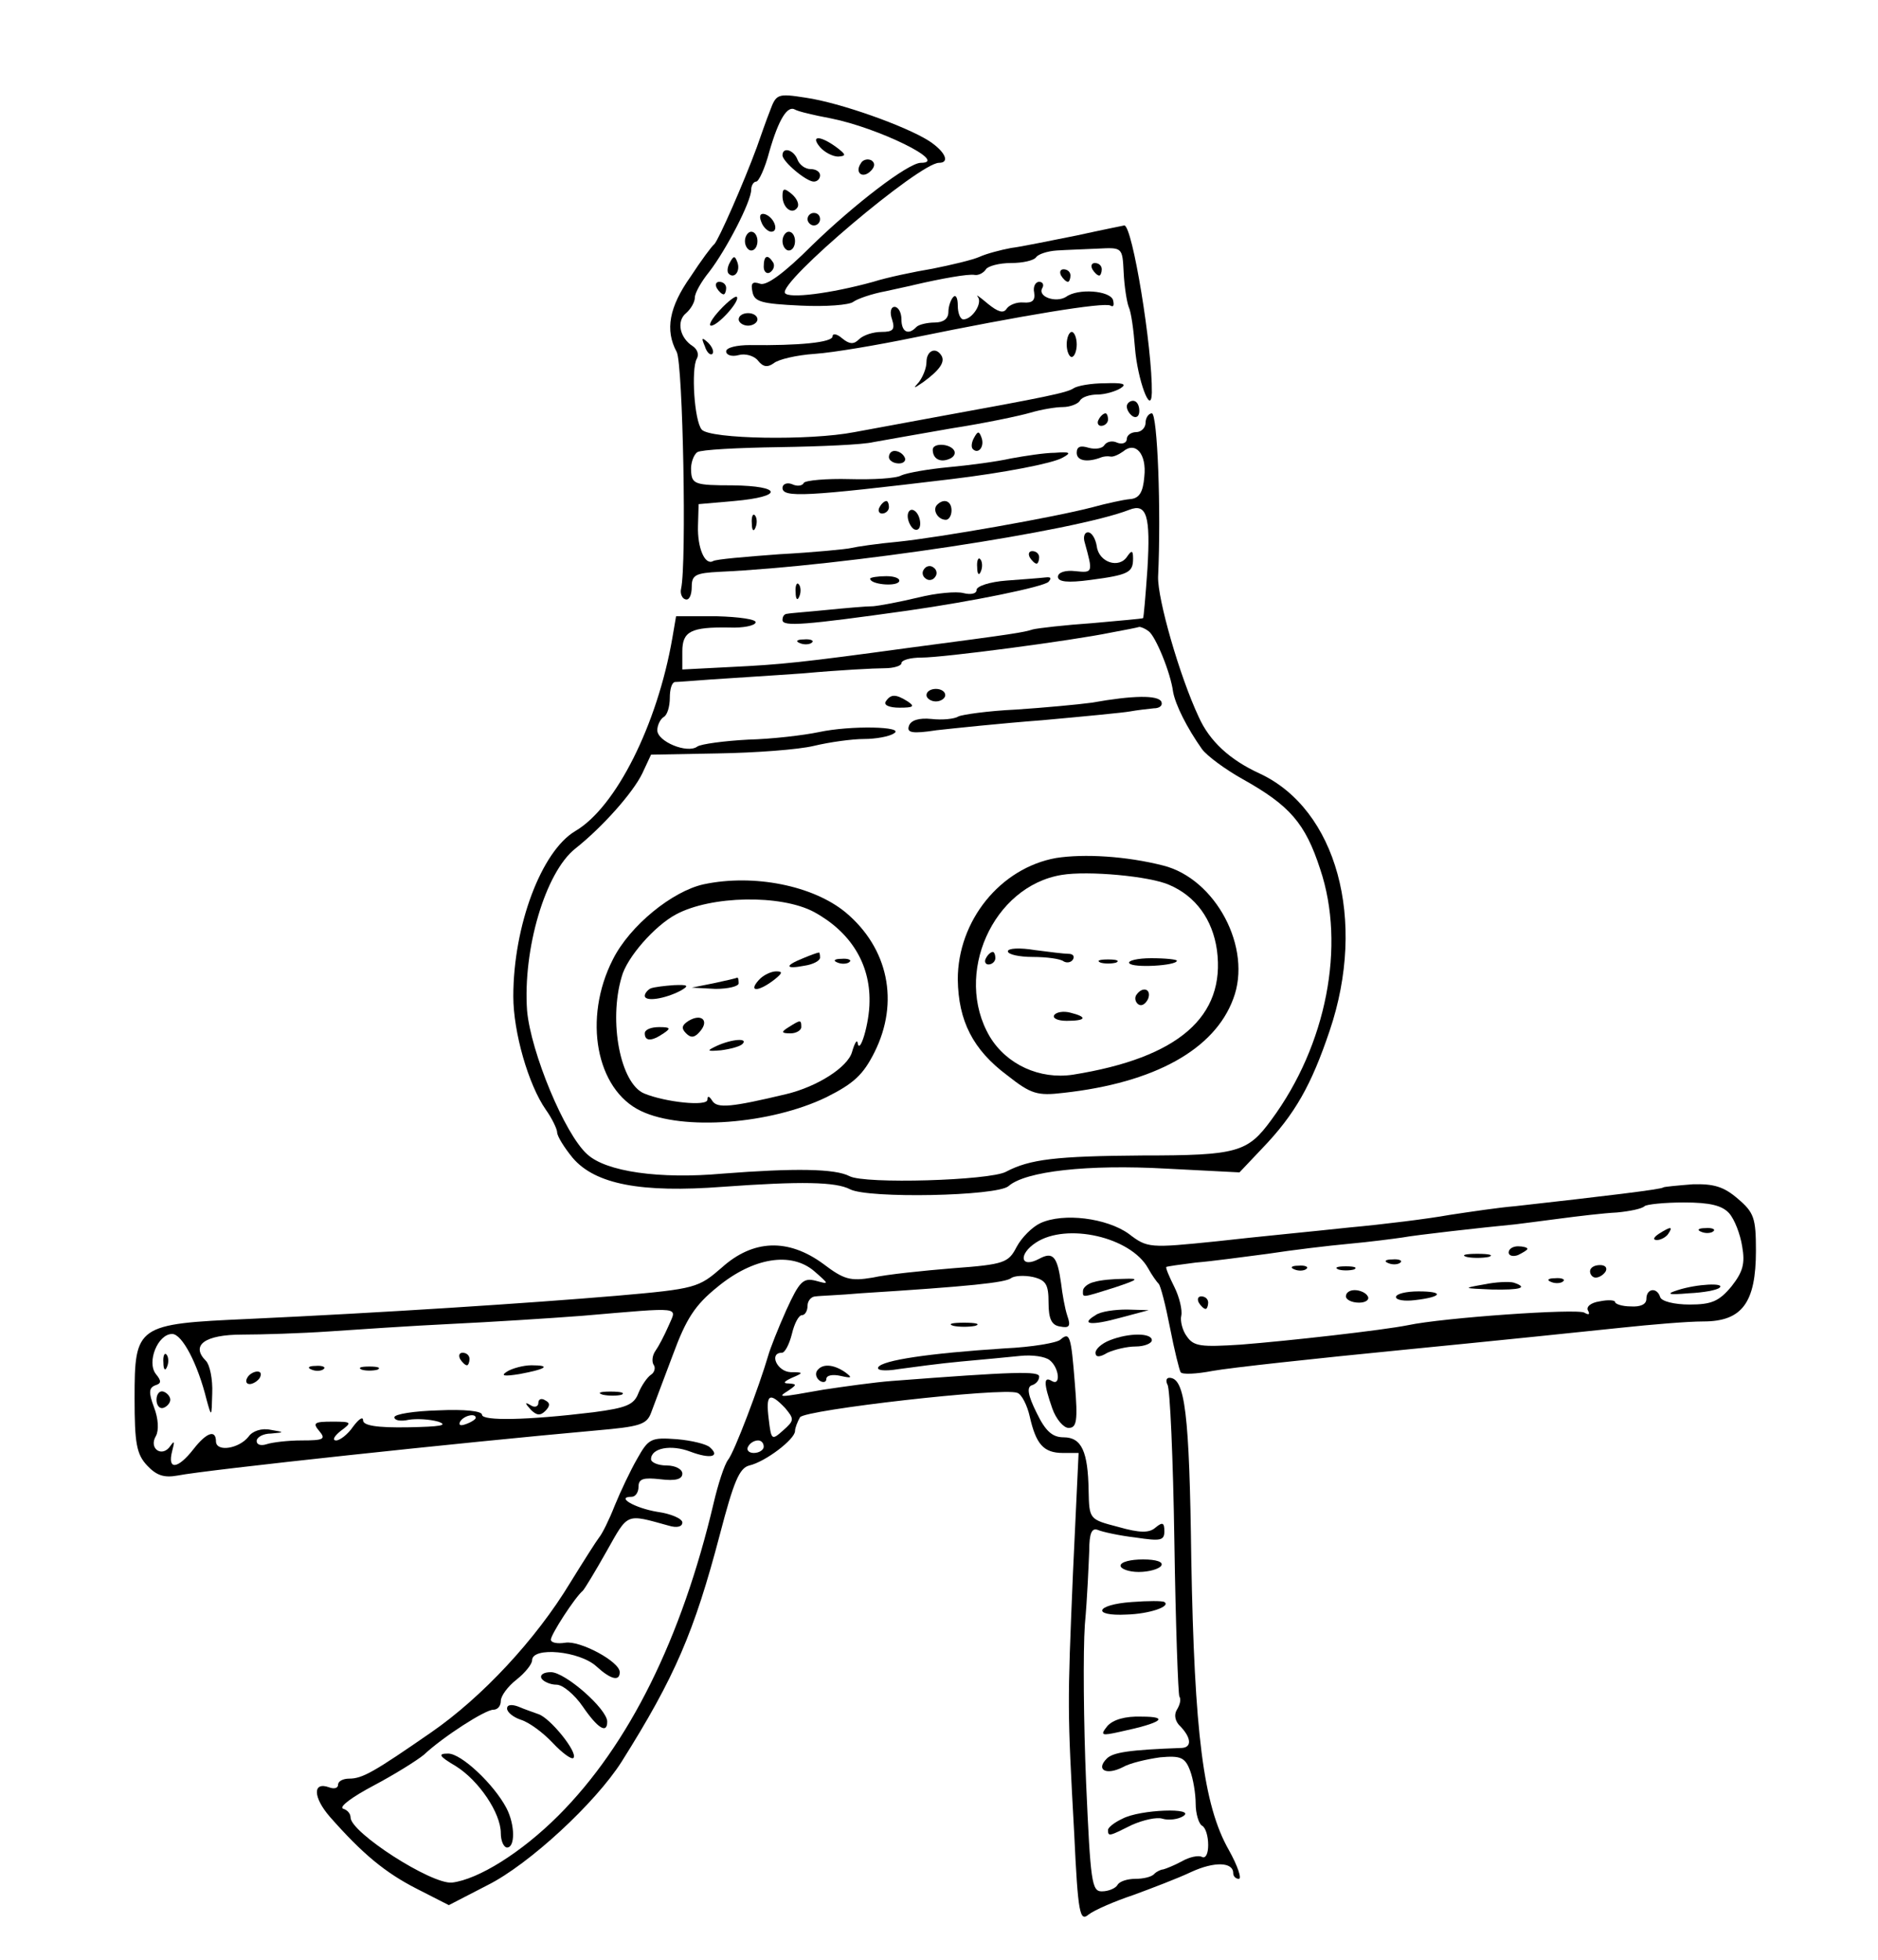 <?xml version="1.0" standalone="no"?>
<!DOCTYPE svg PUBLIC "-//W3C//DTD SVG 20010904//EN"
 "http://www.w3.org/TR/2001/REC-SVG-20010904/DTD/svg10.dtd">
<svg version="1.0" xmlns="http://www.w3.org/2000/svg"
 width="300pt" height="313pt" viewBox="0 0 300 313"
 preserveAspectRatio="xMidYMid meet" id="nose">
<g transform="translate(0,313) scale(0.1,-0.1)"
fill="#000000" stroke="none">
<path d="M1230 2953 c-6 -15 -15 -41 -21 -58 -21 -57 -61 -148 -68 -155 -4 -3
-21 -26 -38 -52 -34 -48 -41 -85 -22 -120 10 -19 16 -338 7 -378 -2 -8 2 -16
7 -17 6 -2 10 7 10 20 0 19 6 22 45 24 197 9 567 65 654 99 28 11 34 -10 29
-94 -3 -43 -6 -78 -7 -79 -1 -1 -37 -4 -81 -8 -44 -3 -87 -8 -95 -10 -16 -5
-28 -7 -195 -29 -176 -24 -206 -27 -287 -31 l-78 -4 0 29 c0 32 14 39 75 38
22 -1 41 3 42 8 2 5 -26 9 -62 10 l-65 0 -6 -35 c-24 -138 -90 -270 -155 -308
-54 -32 -99 -151 -99 -264 0 -57 24 -141 52 -181 10 -14 18 -31 18 -36 0 -6
11 -24 25 -41 36 -42 109 -56 240 -46 125 9 180 8 203 -4 29 -15 234 -11 253
5 27 24 127 35 252 28 l117 -6 36 38 c53 55 79 102 108 188 60 177 11 354
-112 411 -48 22 -80 52 -97 90 -31 66 -66 189 -65 224 5 105 -1 261 -10 261
-5 0 -10 -7 -10 -15 0 -8 -7 -15 -15 -15 -8 0 -15 -5 -15 -11 0 -6 -7 -9 -15
-6 -8 4 -17 2 -21 -4 -3 -5 -14 -7 -25 -4 -13 4 -19 2 -19 -8 0 -13 17 -16 40
-7 3 1 9 2 14 1 4 -1 13 3 20 8 20 17 38 -4 34 -40 -2 -25 -8 -35 -23 -36 -11
-1 -38 -7 -60 -13 -61 -16 -243 -48 -310 -55 -33 -3 -67 -8 -75 -10 -8 -2 -60
-7 -115 -10 -54 -4 -102 -8 -106 -11 -13 -7 -25 21 -24 56 l1 35 57 5 c79 7
77 24 -3 25 -60 0 -65 2 -66 23 -1 12 4 26 10 30 6 4 65 7 131 8 66 1 134 4
150 8 17 3 73 13 125 22 52 8 109 20 126 25 17 5 40 9 52 9 11 0 24 5 27 10 3
6 16 10 28 10 12 0 29 5 37 10 11 7 4 9 -25 8 -22 0 -44 -4 -50 -8 -10 -7 -44
-14 -220 -46 -44 -8 -102 -19 -130 -24 -72 -14 -231 -11 -244 4 -12 14 -17 97
-8 113 4 7 1 15 -6 20 -21 13 -27 40 -11 53 8 7 14 18 14 25 0 7 10 25 23 41
27 35 67 112 67 131 0 7 4 13 8 13 4 0 14 21 21 48 15 52 29 74 41 67 5 -3 30
-9 57 -14 76 -15 190 -71 144 -71 -20 0 -106 -66 -173 -131 -46 -46 -74 -66
-84 -62 -12 4 -15 1 -12 -13 3 -16 14 -19 77 -22 40 -2 78 1 84 6 7 5 30 13
52 17 22 5 42 9 45 10 43 10 87 18 97 16 6 -1 14 3 18 9 3 5 21 10 40 10 19 0
36 4 40 9 3 5 18 10 33 11 15 1 45 2 66 3 39 2 39 2 41 -38 1 -22 5 -47 8 -55
4 -8 8 -38 10 -65 4 -51 26 -111 27 -72 1 71 -31 267 -44 267 0 0 -35 -7 -76
-16 -41 -8 -88 -18 -105 -20 -16 -3 -39 -9 -50 -14 -11 -5 -45 -13 -75 -19
-30 -5 -73 -14 -95 -21 -69 -19 -135 -27 -141 -18 -11 17 215 208 246 208 18
0 10 18 -16 35 -38 24 -142 61 -197 69 -45 7 -47 6 -57 -21z m605 -831 c11 -8
35 -66 39 -97 4 -21 22 -57 46 -91 8 -11 38 -33 65 -48 75 -42 100 -70 124
-144 41 -122 10 -281 -78 -400 -38 -52 -54 -57 -206 -57 -139 -1 -180 -6 -218
-26 -26 -14 -226 -20 -250 -7 -23 12 -87 13 -203 4 -100 -9 -186 3 -216 31
-36 32 -90 163 -96 229 -7 98 29 221 77 259 43 34 92 89 107 120 l14 30 107 2
c60 1 128 6 153 12 25 6 61 11 80 11 19 0 41 4 48 9 19 11 -69 13 -120 2 -24
-5 -74 -11 -113 -12 -38 -2 -75 -7 -81 -11 -16 -12 -64 8 -64 26 0 8 5 18 10
21 6 3 10 17 10 31 0 13 3 24 8 25 4 0 30 2 57 4 28 2 95 6 150 10 55 5 112 8
128 8 15 0 27 4 27 8 0 5 14 9 32 9 35 0 240 27 303 40 22 4 42 8 45 9 3 0 10
-3 15 -7z"/>
<path d="M1480 2020 c0 -5 7 -10 15 -10 8 0 15 5 15 10 0 6 -7 10 -15 10 -8 0
-15 -4 -15 -10z"/>
<path d="M1415 2010 c-4 -6 6 -10 22 -10 22 0 25 2 13 10 -19 12 -27 12 -35 0z"/>
<path d="M1744 2008 c-22 -3 -76 -8 -121 -11 -44 -2 -86 -8 -92 -11 -6 -4 -26
-6 -43 -4 -20 2 -33 -2 -36 -11 -4 -11 5 -13 44 -7 27 3 103 11 169 16 66 6
129 12 140 14 11 2 28 4 38 5 10 0 15 5 12 11 -6 10 -44 10 -111 -2z"/>
<path d="M1687 1760 c-89 -16 -157 -100 -157 -194 1 -66 24 -112 79 -153 38
-30 48 -33 90 -28 145 16 241 69 271 150 31 81 -28 192 -112 213 -59 15 -126
19 -171 12z m181 -43 c42 -18 69 -55 76 -104 14 -106 -61 -172 -230 -199 -53
-8 -106 16 -133 61 -58 99 5 240 115 258 42 7 141 -2 172 -16z"/>
<path d="M1610 1611 c0 -5 18 -9 40 -9 22 0 44 -3 49 -7 5 -3 12 -2 15 3 3 5
0 9 -7 9 -7 0 -31 3 -54 6 -24 4 -43 3 -43 -2z"/>
<path d="M1575 1600 c-3 -5 -1 -10 4 -10 6 0 11 5 11 10 0 6 -2 10 -4 10 -3 0
-8 -4 -11 -10z"/>
<path d="M1758 1593 c6 -2 18 -2 25 0 6 3 1 5 -13 5 -14 0 -19 -2 -12 -5z"/>
<path d="M1804 1592 c5 -8 76 -4 76 4 0 2 -18 4 -41 4 -22 0 -38 -4 -35 -8z"/>
<path d="M1815 1541 c-3 -5 -1 -12 4 -15 5 -3 11 1 15 9 6 16 -9 21 -19 6z"/>
<path d="M1684 1509 c-3 -5 6 -9 20 -9 31 0 34 6 6 13 -11 3 -23 1 -26 -4z"/>
<path d="M1124 1718 c-50 -11 -118 -66 -145 -120 -48 -94 -27 -208 45 -242 67
-32 207 -21 296 22 44 22 59 36 77 72 40 80 22 166 -46 223 -52 43 -147 62
-227 45z m176 -44 c59 -32 90 -83 89 -143 0 -35 -16 -87 -19 -66 -1 6 -5 -1
-9 -15 -7 -24 -55 -55 -105 -67 -88 -21 -110 -23 -118 -11 -5 8 -8 9 -8 2 0
-11 -67 -4 -101 10 -38 16 -57 115 -36 186 8 31 53 82 87 100 56 30 167 32
220 4z"/>
<path d="M1283 1600 c-30 -12 -29 -18 2 -12 14 2 25 8 25 13 0 5 -1 9 -2 8 -2
0 -13 -4 -25 -9z"/>
<path d="M1338 1593 c7 -3 16 -2 19 1 4 3 -2 6 -13 5 -11 0 -14 -3 -6 -6z"/>
<path d="M1212 1565 c-17 -19 -1 -19 24 0 14 11 15 14 4 14 -8 0 -21 -6 -28
-14z"/>
<path d="M1140 1560 l-35 -7 38 -2 c20 0 37 4 37 9 0 6 -1 9 -2 9 -2 -1 -19
-5 -38 -9z"/>
<path d="M1040 1552 c-5 -2 -10 -8 -10 -12 0 -10 32 -5 57 8 14 8 13 10 -10 9
-15 -1 -31 -3 -37 -5z"/>
<path d="M1100 1500 c-11 -7 -12 -12 -4 -20 8 -8 14 -7 23 4 14 17 1 28 -19
16z"/>
<path d="M1260 1490 c-13 -8 -12 -10 3 -10 9 0 17 5 17 10 0 12 -1 12 -20 0z"/>
<path d="M1030 1480 c0 -13 11 -13 30 0 12 8 11 10 -7 10 -13 0 -23 -4 -23
-10z"/>
<path d="M1145 1460 c-17 -8 -16 -9 7 -7 15 2 30 6 34 10 10 10 -17 8 -41 -3z"/>
<path d="M1310 2895 c7 -8 20 -15 29 -15 13 1 13 3 -3 15 -26 19 -42 19 -26 0z"/>
<path d="M1250 2882 c0 -10 38 -42 50 -42 6 0 10 5 10 10 0 6 -7 10 -15 10 -9
0 -18 7 -21 15 -6 16 -24 21 -24 7z"/>
<path d="M1375 2869 c-10 -15 3 -25 16 -12 7 7 7 13 1 17 -6 3 -14 1 -17 -5z"/>
<path d="M1250 2817 c0 -19 16 -31 24 -18 3 5 -1 14 -9 21 -12 10 -15 10 -15
-3z"/>
<path d="M1216 2776 c3 -9 11 -16 16 -16 13 0 5 23 -10 28 -7 2 -10 -2 -6 -12z"/>
<path d="M1290 2780 c0 -5 5 -10 10 -10 6 0 10 5 10 10 0 6 -4 10 -10 10 -5 0
-10 -4 -10 -10z"/>
<path d="M1190 2745 c0 -8 5 -15 10 -15 6 0 10 7 10 15 0 8 -4 15 -10 15 -5 0
-10 -7 -10 -15z"/>
<path d="M1250 2745 c0 -8 5 -15 10 -15 6 0 10 7 10 15 0 8 -4 15 -10 15 -5 0
-10 -7 -10 -15z"/>
<path d="M1166 2711 c-4 -7 -5 -15 -2 -18 9 -9 19 4 14 18 -4 11 -6 11 -12 0z"/>
<path d="M1220 2704 c0 -8 5 -12 10 -9 6 4 8 11 5 16 -9 14 -15 11 -15 -7z"/>
<path d="M1745 2700 c3 -5 8 -10 11 -10 2 0 4 5 4 10 0 6 -5 10 -11 10 -5 0
-7 -4 -4 -10z"/>
<path d="M1695 2690 c3 -5 8 -10 11 -10 2 0 4 5 4 10 0 6 -5 10 -11 10 -5 0
-7 -4 -4 -10z"/>
<path d="M1145 2670 c3 -5 8 -10 11 -10 2 0 4 5 4 10 0 6 -5 10 -11 10 -5 0
-7 -4 -4 -10z"/>
<path d="M1652 2663 c2 -13 -3 -17 -17 -16 -11 1 -23 -4 -27 -10 -5 -8 -14 -5
-30 8 -13 11 -20 16 -16 11 8 -10 -9 -36 -23 -36 -5 0 -9 10 -9 22 0 12 -3 18
-7 14 -4 -4 -8 -15 -8 -24 0 -11 -8 -17 -22 -17 -11 0 -25 -3 -29 -7 -13 -14
-24 -8 -24 12 0 11 -5 20 -11 20 -6 0 -8 -9 -4 -20 5 -16 2 -20 -17 -20 -13 0
-29 -5 -36 -12 -8 -8 -15 -8 -27 2 -8 7 -15 8 -15 3 0 -10 -55 -15 -132 -14
-21 0 -38 -4 -38 -10 0 -6 9 -9 20 -6 10 3 25 -1 31 -9 8 -10 15 -11 25 -4 7
6 36 13 66 15 29 2 100 14 158 26 171 35 304 57 314 51 5 -3 6 1 4 9 -5 15
-56 19 -75 5 -16 -10 -46 0 -38 14 3 5 1 10 -5 10 -6 0 -10 -8 -8 -17z"/>
<path d="M1150 2635 c-13 -14 -19 -25 -14 -25 11 0 47 40 41 46 -2 2 -14 -7
-27 -21z"/>
<path d="M1180 2620 c0 -5 7 -10 15 -10 8 0 15 5 15 10 0 6 -7 10 -15 10 -8 0
-15 -4 -15 -10z"/>
<path d="M1704 2580 c0 -11 4 -20 8 -20 4 0 8 9 8 20 0 11 -4 20 -8 20 -4 0
-8 -9 -8 -20z"/>
<path d="M1126 2577 c3 -10 9 -15 12 -12 3 3 0 11 -7 18 -10 9 -11 8 -5 -6z"/>
<path d="M1480 2552 c0 -10 -6 -24 -12 -32 -10 -11 -9 -11 7 0 26 19 35 32 29
42 -9 15 -24 8 -24 -10z"/>
<path d="M1800 2481 c0 -6 5 -13 10 -16 6 -3 10 1 10 9 0 9 -4 16 -10 16 -5 0
-10 -4 -10 -9z"/>
<path d="M1755 2460 c-3 -5 -1 -10 4 -10 6 0 11 5 11 10 0 6 -2 10 -4 10 -3 0
-8 -4 -11 -10z"/>
<path d="M1556 2431 c-4 -7 -5 -15 -2 -18 9 -9 19 4 14 18 -4 11 -6 11 -12 0z"/>
<path d="M1490 2412 c0 -14 11 -21 26 -15 8 3 11 9 8 14 -7 11 -34 12 -34 1z"/>
<path d="M1420 2400 c0 -5 7 -10 16 -10 8 0 12 5 9 10 -3 6 -10 10 -16 10 -5
0 -9 -4 -9 -10z"/>
<path d="M1615 2398 c-22 -5 -67 -11 -100 -14 -32 -3 -66 -9 -75 -13 -8 -5
-46 -7 -83 -6 -37 1 -70 -2 -73 -6 -2 -5 -11 -6 -19 -2 -8 3 -15 0 -15 -6 0
-16 37 -14 270 14 83 10 161 25 177 34 15 8 13 10 -12 8 -16 0 -48 -5 -70 -9z"/>
<path d="M1405 2320 c-3 -5 -1 -10 4 -10 6 0 11 5 11 10 0 6 -2 10 -4 10 -3 0
-8 -4 -11 -10z"/>
<path d="M1497 2324 c-8 -8 1 -24 14 -24 5 0 9 7 9 15 0 15 -12 20 -23 9z"/>
<path d="M1450 2306 c0 -8 5 -18 10 -21 6 -3 10 1 10 9 0 8 -4 18 -10 21 -5 3
-10 -1 -10 -9z"/>
<path d="M1201 2294 c0 -11 3 -14 6 -6 3 7 2 16 -1 19 -3 4 -6 -2 -5 -13z"/>
<path d="M1733 2263 c13 -47 13 -48 -15 -45 -16 2 -28 -2 -28 -9 0 -8 15 -10
52 -5 61 8 68 12 68 34 0 13 -2 14 -9 4 -13 -21 -46 -10 -49 16 -2 12 -8 22
-14 22 -6 0 -8 -8 -5 -17z"/>
<path d="M1645 2240 c3 -5 8 -10 11 -10 2 0 4 5 4 10 0 6 -5 10 -11 10 -5 0
-7 -4 -4 -10z"/>
<path d="M1561 2224 c0 -11 3 -14 6 -6 3 7 2 16 -1 19 -3 4 -6 -2 -5 -13z"/>
<path d="M1476 2221 c-4 -5 -2 -12 3 -15 5 -4 12 -2 15 3 4 5 2 12 -3 15 -5 4
-12 2 -15 -3z"/>
<path d="M1390 2206 c0 -9 40 -13 46 -5 3 5 -6 9 -20 9 -14 0 -26 -2 -26 -4z"/>
<path d="M1608 2203 c-27 -2 -48 -9 -48 -15 0 -6 -9 -8 -21 -5 -11 3 -44 0
-72 -7 -29 -7 -61 -13 -72 -14 -11 0 -45 -3 -75 -6 -30 -3 -58 -5 -62 -6 -5 0
-8 -4 -8 -10 0 -11 36 -8 200 15 105 15 217 38 225 46 5 6 4 8 -5 7 -8 -1 -36
-3 -62 -5z"/>
<path d="M1271 2184 c0 -11 3 -14 6 -6 3 7 2 16 -1 19 -3 4 -6 -2 -5 -13z"/>
<path d="M1278 2103 c7 -3 16 -2 19 1 4 3 -2 6 -13 5 -11 0 -14 -3 -6 -6z"/>
<path d="M2657 1234 c-2 -3 -94 -14 -237 -30 -25 -2 -72 -9 -105 -14 -33 -6
-105 -15 -160 -20 -55 -6 -150 -15 -211 -22 -108 -11 -111 -11 -141 12 -35 25
-104 34 -141 17 -13 -6 -30 -23 -38 -38 -13 -25 -19 -28 -101 -34 -49 -4 -107
-10 -129 -15 -36 -6 -46 -3 -79 22 -56 41 -112 39 -162 -6 -37 -32 -41 -34
-168 -45 -142 -12 -372 -27 -588 -37 -179 -8 -182 -10 -182 -127 0 -71 3 -89
20 -107 15 -16 27 -20 49 -16 45 9 456 53 669 72 68 6 80 9 87 28 4 11 20 53
35 93 21 57 35 79 71 108 57 47 118 57 155 25 24 -21 24 -21 2 -15 -20 5 -26
-1 -47 -47 -13 -29 -26 -62 -29 -73 -14 -48 -54 -154 -64 -166 -6 -8 -16 -39
-23 -69 -51 -216 -135 -386 -248 -499 -59 -59 -128 -102 -170 -107 -33 -3
-162 80 -162 104 0 6 -5 12 -12 14 -7 3 15 19 49 37 34 18 69 40 80 49 31 29
98 72 111 72 7 0 12 6 12 14 0 8 11 23 25 34 14 11 25 25 25 31 0 22 76 15
103 -10 23 -21 37 -24 37 -9 0 17 -64 51 -87 47 -13 -2 -23 0 -23 5 0 8 38 67
51 78 3 3 20 31 38 63 35 62 30 60 99 41 13 -4 22 -2 22 5 0 6 -18 14 -40 17
-36 6 -67 24 -41 24 6 0 11 7 11 16 0 13 8 15 35 12 24 -3 35 0 35 9 0 7 -11
13 -25 13 -14 0 -25 5 -25 10 0 18 32 24 63 12 32 -12 48 -8 31 7 -5 5 -29 11
-53 13 -41 3 -45 1 -63 -31 -11 -19 -27 -53 -36 -75 -9 -23 -20 -45 -25 -51
-4 -5 -25 -38 -46 -72 -55 -91 -141 -183 -222 -239 -91 -63 -110 -74 -131 -74
-10 0 -18 -4 -18 -10 0 -5 -6 -7 -14 -4 -27 10 -26 -16 1 -47 52 -59 88 -89
139 -115 l51 -26 62 32 c66 33 172 131 214 197 85 135 116 207 157 363 22 84
31 106 47 110 26 6 73 42 73 55 0 5 4 15 8 22 8 12 324 48 347 39 7 -2 16 -20
20 -38 10 -44 22 -58 53 -58 l25 0 -9 -192 c-9 -214 -9 -215 2 -416 6 -128 9
-141 23 -129 9 7 41 21 71 31 30 11 72 27 93 37 37 17 67 16 67 -2 0 -5 4 -9
9 -9 5 0 -2 21 -16 46 -41 72 -55 188 -60 464 -3 234 -10 290 -35 290 -5 0 -6
-5 -3 -11 4 -5 9 -118 11 -251 2 -132 6 -243 8 -247 3 -4 1 -13 -4 -21 -5 -8
-3 -19 6 -27 17 -18 18 -33 2 -34 -84 -3 -110 -7 -120 -17 -18 -18 -1 -27 25
-14 12 7 39 13 60 16 33 3 40 0 48 -21 5 -13 9 -37 9 -53 0 -16 5 -32 10 -35
6 -3 10 -17 10 -31 0 -14 -4 -22 -10 -19 -5 3 -20 0 -32 -7 -13 -7 -26 -12
-30 -13 -3 0 -10 -3 -14 -7 -4 -5 -18 -8 -30 -8 -13 0 -26 -4 -29 -10 -3 -5
-14 -10 -25 -10 -16 0 -18 15 -25 173 -4 96 -5 209 -2 253 4 43 6 96 7 118 0
28 4 37 14 33 7 -3 34 -9 60 -12 40 -6 46 -5 46 10 0 14 -3 15 -14 6 -10 -9
-25 -9 -60 1 -46 12 -46 12 -47 58 -1 62 -11 85 -40 85 -18 0 -29 10 -43 39
-14 28 -16 41 -8 44 7 2 12 8 12 14 0 9 -39 8 -235 -7 -27 -2 -77 -9 -110 -14
-73 -13 -74 -13 -55 -1 13 9 13 10 0 11 -10 0 -8 3 5 9 19 8 19 9 -2 9 -22 1
-35 31 -14 31 5 0 12 14 16 30 4 17 11 30 16 30 5 0 9 7 9 15 0 8 6 15 13 15
6 1 39 2 72 5 175 11 230 17 240 24 5 4 21 5 35 2 21 -5 25 -12 25 -41 0 -26
5 -36 18 -38 15 -3 18 0 12 17 -4 12 -8 35 -10 52 -6 43 -13 51 -35 39 -30
-16 -34 7 -5 26 49 32 151 9 179 -41 6 -11 14 -22 17 -25 3 -3 11 -34 18 -70
7 -36 15 -68 17 -71 2 -4 25 -3 51 2 27 5 165 20 308 34 143 14 298 30 345 35
47 5 106 10 131 10 62 0 84 30 84 113 0 52 -3 61 -29 83 -22 19 -38 24 -72 23
-25 -2 -46 -4 -47 -5z m105 -41 c9 -10 18 -34 21 -53 5 -28 1 -41 -17 -64 -20
-24 -32 -29 -67 -29 -24 0 -45 5 -47 12 -5 16 -22 14 -22 -3 0 -9 -10 -13 -25
-12 -14 0 -25 4 -25 7 0 3 -11 4 -25 1 -14 -2 -22 -9 -18 -15 3 -6 1 -7 -6 -3
-11 7 -226 -8 -282 -20 -40 -8 -190 -25 -267 -31 -63 -4 -75 -3 -86 13 -7 9
-11 25 -9 33 2 9 -3 30 -11 46 -8 16 -14 30 -13 32 2 1 23 4 47 7 25 2 77 9
115 14 39 6 97 13 130 16 33 3 71 8 85 10 21 4 128 16 180 21 8 1 40 5 70 9
30 4 72 9 93 10 21 2 40 6 44 10 3 3 32 6 63 6 42 0 61 -5 72 -17z m-1694
-180 c-7 -16 -16 -33 -21 -40 -5 -7 -6 -17 -3 -22 4 -5 1 -13 -4 -16 -6 -4
-15 -17 -20 -29 -7 -19 -19 -24 -72 -31 -107 -13 -178 -14 -178 -4 0 6 -28 9
-70 7 -38 -1 -70 -6 -70 -11 0 -5 10 -7 23 -4 12 2 33 1 47 -3 17 -6 3 -8 -47
-9 -52 -1 -73 3 -73 11 0 7 -7 2 -16 -10 -8 -12 -21 -22 -27 -22 -7 0 -3 7 7
15 19 14 18 15 -13 15 -29 0 -32 -2 -21 -15 11 -13 7 -15 -28 -15 -22 0 -47
-3 -56 -6 -9 -3 -16 -1 -16 5 0 6 10 12 23 12 22 2 22 2 -1 6 -14 3 -29 -2
-35 -11 -15 -19 -51 -25 -52 -8 0 20 -15 15 -36 -12 -25 -32 -42 -34 -34 -3 4
15 4 18 -3 8 -13 -19 -35 -4 -23 16 5 9 4 28 -3 46 -9 24 -8 31 2 35 10 3 10
7 1 18 -15 19 3 64 26 64 16 0 41 -48 55 -105 8 -29 8 -28 9 10 1 23 -4 46
-10 52 -25 25 -2 42 58 42 31 0 94 2 138 5 44 3 132 9 195 12 63 3 158 9 210
13 164 14 151 15 138 -16z m186 -131 c15 -18 15 -20 -3 -36 -18 -16 -19 -16
-23 18 -5 40 1 44 26 18z m-494 -16 c0 -2 -7 -7 -16 -10 -8 -3 -12 -2 -9 4 6
10 25 14 25 6z m460 -46 c0 -5 -7 -10 -16 -10 -8 0 -12 5 -9 10 3 6 10 10 16
10 5 0 9 -4 9 -10z"/>
<path d="M2650 1160 c-9 -6 -10 -10 -3 -10 6 0 15 5 18 10 8 12 4 12 -15 0z"/>
<path d="M2718 1163 c7 -3 16 -2 19 1 4 3 -2 6 -13 5 -11 0 -14 -3 -6 -6z"/>
<path d="M2410 1130 c0 -5 7 -7 15 -4 8 4 15 8 15 10 0 2 -7 4 -15 4 -8 0 -15
-4 -15 -10z"/>
<path d="M2343 1123 c9 -2 25 -2 35 0 9 3 1 5 -18 5 -19 0 -27 -2 -17 -5z"/>
<path d="M2218 1113 c7 -3 16 -2 19 1 4 3 -2 6 -13 5 -11 0 -14 -3 -6 -6z"/>
<path d="M2068 1103 c7 -3 16 -2 19 1 4 3 -2 6 -13 5 -11 0 -14 -3 -6 -6z"/>
<path d="M2138 1103 c6 -2 18 -2 25 0 6 3 1 5 -13 5 -14 0 -19 -2 -12 -5z"/>
<path d="M2540 1100 c0 -5 4 -10 9 -10 6 0 13 5 16 10 3 6 -1 10 -9 10 -9 0
-16 -4 -16 -10z"/>
<path d="M2370 1079 c-34 -6 -33 -6 13 -8 46 -1 59 3 35 11 -7 2 -29 1 -48 -3z"/>
<path d="M2478 1083 c7 -3 16 -2 19 1 4 3 -2 6 -13 5 -11 0 -14 -3 -6 -6z"/>
<path d="M2680 1070 c-19 -6 -16 -8 18 -5 23 1 45 5 49 9 9 8 -36 6 -67 -4z"/>
<path d="M2150 1060 c0 -5 9 -10 21 -10 11 0 17 5 14 10 -3 6 -13 10 -21 10
-8 0 -14 -4 -14 -10z"/>
<path d="M2230 1059 c0 -5 14 -7 30 -5 44 5 48 14 6 14 -20 0 -36 -4 -36 -9z"/>
<path d="M1915 1050 c3 -5 8 -10 11 -10 2 0 4 5 4 10 0 6 -5 10 -11 10 -5 0
-7 -4 -4 -10z"/>
<path d="M261 954 c0 -11 3 -14 6 -6 3 7 2 16 -1 19 -3 4 -6 -2 -5 -13z"/>
<path d="M735 960 c3 -5 8 -10 11 -10 2 0 4 5 4 10 0 6 -5 10 -11 10 -5 0 -7
-4 -4 -10z"/>
<path d="M498 943 c7 -3 16 -2 19 1 4 3 -2 6 -13 5 -11 0 -14 -3 -6 -6z"/>
<path d="M578 943 c6 -2 18 -2 25 0 6 3 1 5 -13 5 -14 0 -19 -2 -12 -5z"/>
<path d="M810 940 c-11 -7 -5 -8 20 -4 43 8 51 14 19 14 -13 0 -31 -5 -39 -10z"/>
<path d="M395 930 c-3 -5 -2 -10 4 -10 5 0 13 5 16 10 3 6 2 10 -4 10 -5 0
-13 -4 -16 -10z"/>
<path d="M250 895 c0 -9 5 -15 11 -13 6 2 11 8 11 13 0 5 -5 11 -11 13 -6 2
-11 -4 -11 -13z"/>
<path d="M963 903 c9 -2 23 -2 30 0 6 3 -1 5 -18 5 -16 0 -22 -2 -12 -5z"/>
<path d="M860 890 c0 -6 -6 -8 -12 -4 -10 6 -10 4 0 -7 9 -9 15 -10 23 -2 8 8
8 13 0 17 -6 4 -11 2 -11 -4z"/>
<path d="M1748 1083 c-10 -2 -18 -9 -18 -14 0 -11 -4 -12 50 5 39 13 41 15 15
14 -16 0 -38 -2 -47 -5z"/>
<path d="M1750 1030 c-25 -15 -7 -17 40 -4 l45 12 -35 1 c-19 0 -42 -3 -50 -9z"/>
<path d="M1523 1013 c9 -2 25 -2 35 0 9 3 1 5 -18 5 -19 0 -27 -2 -17 -5z"/>
<path d="M1694 991 c-5 -5 -45 -12 -89 -14 -123 -8 -195 -19 -202 -30 -3 -5 9
-7 33 -3 22 3 66 9 99 12 33 3 76 7 95 9 19 2 40 -1 47 -7 15 -12 18 -42 3
-33 -13 8 -13 -4 1 -44 6 -17 18 -31 26 -31 13 0 15 11 10 71 -6 76 -8 83 -23
70z"/>
<path d="M1773 990 c-13 -5 -23 -14 -23 -20 0 -7 6 -8 19 0 11 5 31 10 45 10
14 0 26 5 26 10 0 12 -37 12 -67 0z"/>
<path d="M1305 941 c-3 -5 -1 -12 5 -16 5 -3 10 -2 10 3 0 6 10 8 23 5 18 -4
19 -3 7 6 -19 13 -37 14 -45 2z"/>
<path d="M1790 630 c0 -5 13 -10 29 -10 17 0 33 5 36 10 4 6 -8 10 -29 10 -20
0 -36 -4 -36 -10z"/>
<path d="M1808 572 c-58 -4 -65 -23 -8 -20 36 1 71 13 60 20 -3 2 -26 2 -52 0z"/>
<path d="M865 450 c3 -5 14 -10 24 -10 10 0 29 -16 42 -35 24 -35 39 -44 39
-24 0 20 -67 79 -90 79 -11 0 -18 -4 -15 -10z"/>
<path d="M810 402 c0 -6 10 -14 22 -18 13 -4 35 -20 51 -37 15 -16 30 -27 33
-24 8 8 -37 64 -56 70 -8 3 -23 8 -32 12 -11 4 -18 3 -18 -3z"/>
<path d="M1769 374 c-12 -15 -10 -16 21 -9 66 14 79 24 34 24 -27 1 -46 -5
-55 -15z"/>
<path d="M728 310 c37 -23 72 -75 72 -107 0 -13 5 -23 10 -23 13 0 13 36 -1
63 -20 38 -72 87 -93 87 -17 0 -15 -4 12 -20z"/>
<path d="M1793 226 c-13 -6 -23 -14 -23 -18 0 -11 2 -10 38 8 18 8 40 13 49
10 10 -3 25 -1 33 4 22 14 -69 11 -97 -4z"/>
</g>
</svg>
